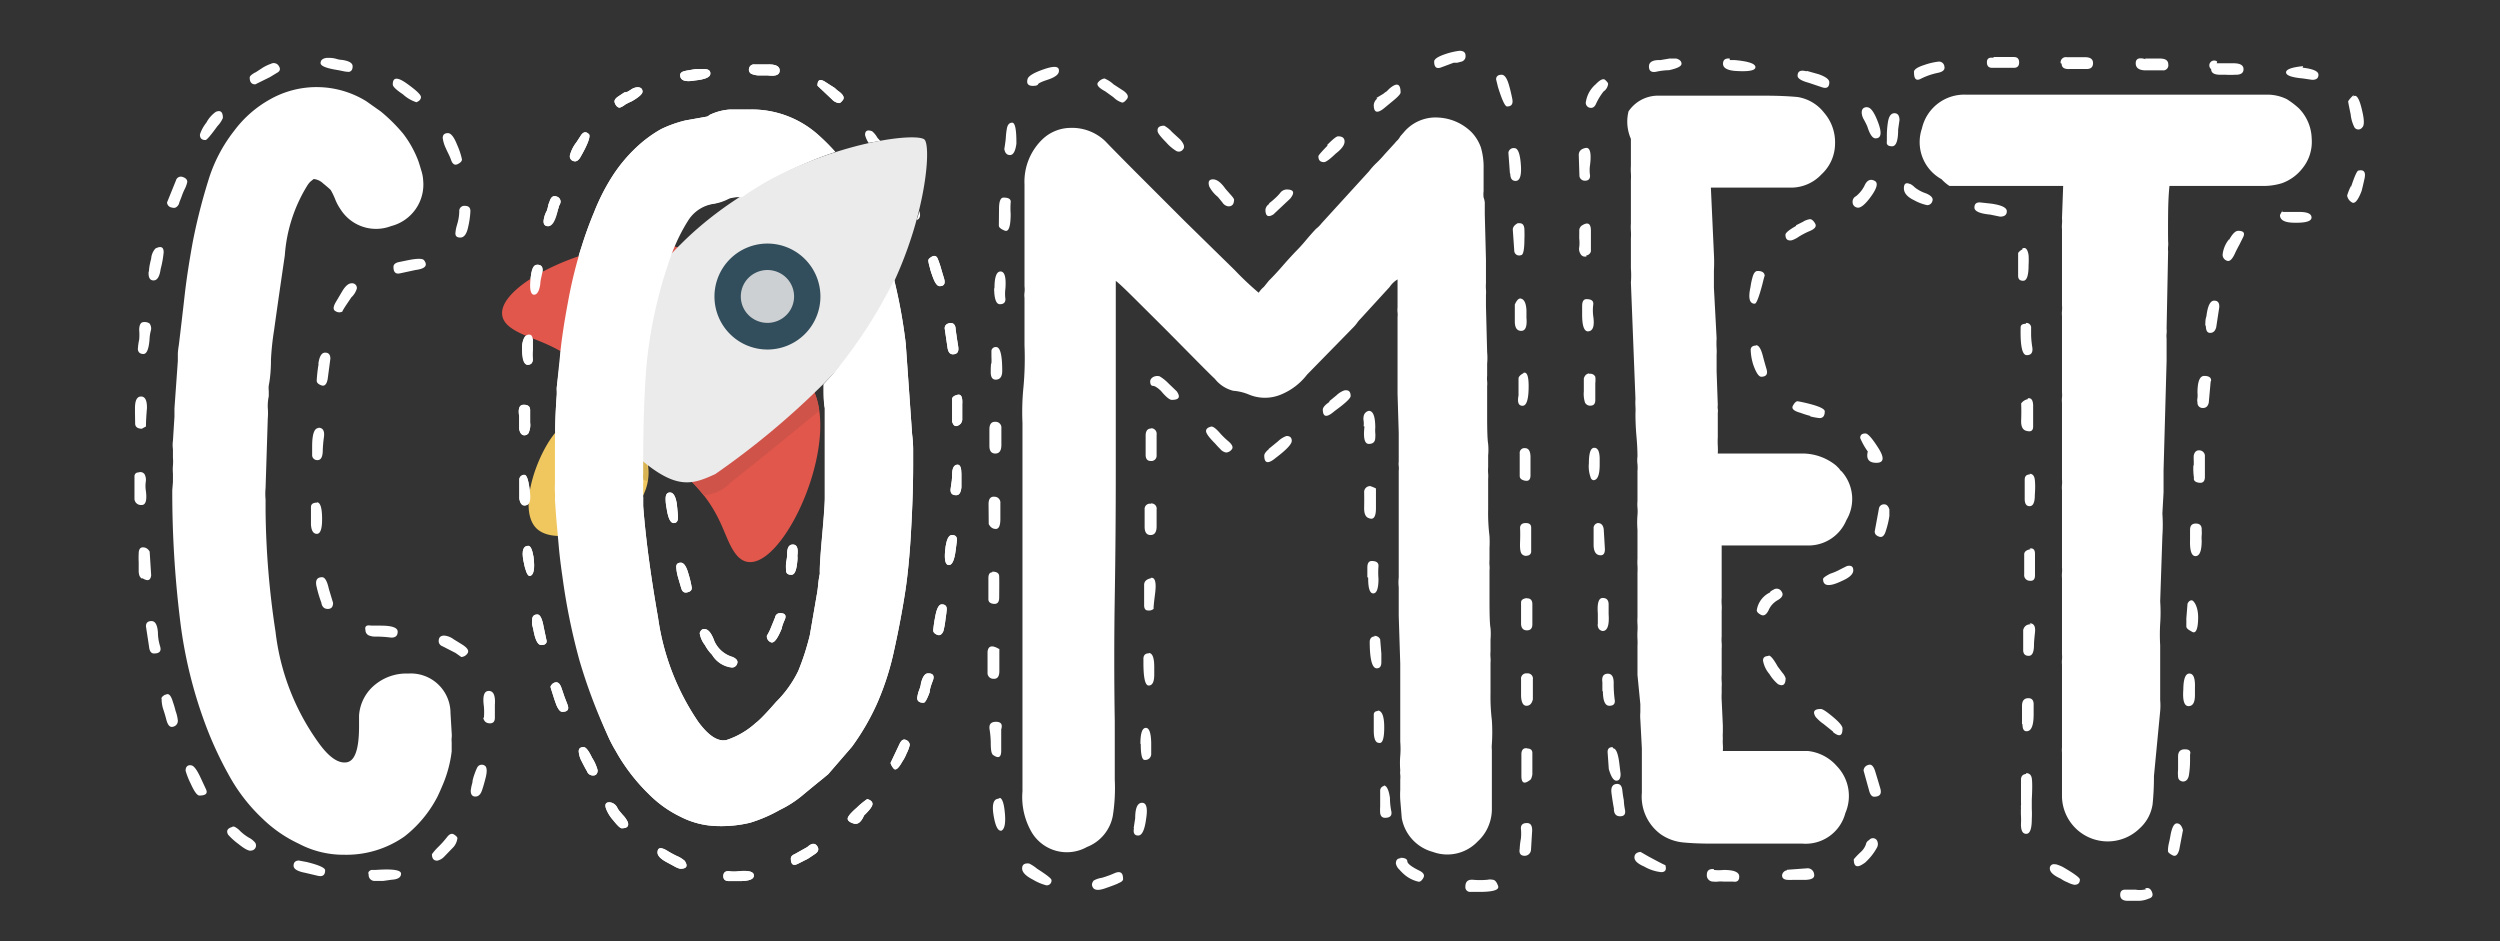 <svg id="Calque_3" data-name="Calque 3" xmlns="http://www.w3.org/2000/svg" viewBox="0 0 148.17 55.79"><rect x="0" y="0" width="148.17" height="55.79" fill="#333333" stroke="none"/><defs><style>.cls-1{fill:#fff;}.cls-2{fill:#efc75e;}.cls-3{fill:#e2574c;}.cls-4{fill:#cf5349;}.cls-5{fill:#d7b354;}.cls-6{fill:#ebebeb;}.cls-7{fill:#324d5b;}.cls-8{fill:#ccd0d2;}</style></defs><title>COMET_LOGO_WHITE</title><path class="cls-1" d="M8,24.46v-.27q0-.69.36-.69t.35.69q-.06.69-.06,1.09c-.18.09-.25.13-.22.13q-.4,0-.42-.29ZM8.21,28a.3.3,0,0,1,.36.11.71.71,0,0,1,.07.44,1.77,1.77,0,0,0,0,.5q.13.91-.27.88a.38.38,0,0,1-.4-.41V28.19C8,28.08,8.06,28,8.21,28Zm.22,6.3q-.2-.09-.21-.44c0-.23,0-.41,0-.55a4.62,4.62,0,0,1,0-.49q0-.38.25-.38t.4.25l.09,1.41Q8.9,34.57,8.43,34.26ZM8.25,20.12a3.19,3.19,0,0,0,0-.55q0-.47.26-.48a.51.51,0,0,1,.35.08.49.49,0,0,1,.07.46,2.73,2.73,0,0,0-.07.52q-.07.83-.36.83t-.33-.27A3.48,3.48,0,0,1,8.25,20.12ZM8.83,38.3l-.18-1.18q0-.31.33-.31t.38.67q0,.4.13.83t-.38.42Q8.87,38.72,8.83,38.3Zm0-22.21q0-.27.13-.76a1,1,0,0,1,.25-.6q.49-.25.49.22a5.92,5.92,0,0,1-.18,1q-.09.67-.42.67T8.81,16.09Zm1,25.08q.25-.15.42.44a5.28,5.28,0,0,1,.16.54,2.15,2.15,0,0,1,.13.56.35.35,0,0,1-.28.36q-.28.09-.41-.45-.07-.27-.17-.57a1.92,1.92,0,0,1-.1-.61C9.54,41.35,9.63,41.26,9.79,41.17Zm.6-30.48a.3.3,0,0,1,.4-.2q.27.09.27.29a1.61,1.61,0,0,1-.16.44,3.71,3.71,0,0,0-.18.44l-.09.23a2.09,2.09,0,0,0-.07.21q-.16.29-.41.2A.32.32,0,0,1,9.9,12Zm-.18,17.88v-.51a2.86,2.86,0,0,1,0-.47,2.87,2.87,0,0,0,0-.47q0-.2,0-.5a1.78,1.78,0,0,1,0-.5l.09-1.43v-.49l.2-2.81q0-.22,0-.45a4.41,4.41,0,0,1,.06-.49q.2-1.67.35-3t.48-3.14a34.28,34.28,0,0,1,.9-3.56,9,9,0,0,1,1.55-3,6.73,6.73,0,0,1,2.14-1.87A5.6,5.6,0,0,1,21.71,6l.85.6A9.86,9.86,0,0,1,23.9,7.93a6.35,6.35,0,0,1,.89,1.6q.07.2.18.58a2.24,2.24,0,0,1,.11.58,2.54,2.54,0,0,1-1.9,2.71,2.49,2.49,0,0,1-3-1,2.92,2.92,0,0,1-.31-.58,4,4,0,0,0-.27-.56q-.13-.13-.45-.39a.93.93,0,0,0-.56-.26l-.1.08-.1.08a1.36,1.36,0,0,0-.16.2,9.07,9.07,0,0,0-1.35,4.17q-.44,3-.64,4.46a15.71,15.71,0,0,0-.18,1.71q0,.88-.13,1.53a1.38,1.38,0,0,0,0,.33v.31a2.87,2.87,0,0,0-.06.67,4.05,4.05,0,0,1,0,.67l-.13,4.11a3.58,3.58,0,0,0,0,.67q0,.27,0,.67a50.16,50.16,0,0,0,.59,7.17,14,14,0,0,0,2.6,6.65q.89,1.21,1.62,1.09t.73-2.12v-.65a2.57,2.57,0,0,1,1-1.87,2.92,2.92,0,0,1,1.92-.62,2.35,2.35,0,0,1,2.5,2.34l.07,1.18a1.38,1.38,0,0,1,0,.28,1.2,1.2,0,0,0,0,.26q0,.11,0,.56a7.28,7.28,0,0,1-.49,1.88q-.25.6-.38.85a7.16,7.16,0,0,1-1.92,2.3,6,6,0,0,1-3.57,1.09A5.67,5.67,0,0,1,17.7,50a7.82,7.82,0,0,1-2.13-1.47,10.34,10.34,0,0,1-1.91-2.42,21.84,21.84,0,0,1-1.35-2.82,26.88,26.88,0,0,1-1.65-6.65,61.93,61.93,0,0,1-.45-7.59Zm1.07,16.79q.22,0,.54.67l.35.75q.17.37-.39.37-.2,0-.51-.69a4.48,4.48,0,0,1-.31-.78Q11,45.35,11.29,45.35ZM12.89,7.47q-.6.83-.71.83-.34,0-.33-.33a2.22,2.22,0,0,1,.38-.7,1.83,1.83,0,0,1,.56-.64q.42-.18.42.36A1.54,1.54,0,0,1,12.89,7.47ZM13.9,49a1.15,1.15,0,0,1,.33.25,2.73,2.73,0,0,0,.51.39,1.21,1.21,0,0,1,.38.3.3.3,0,0,1-.22.47q-.2.07-.77-.39a3.9,3.9,0,0,1-.61-.55q-.18-.33.22-.45A.17.17,0,0,1,13.9,49Zm1.23-44.7L15.59,4a2.72,2.72,0,0,1,.47-.22.35.35,0,0,1,.42.07q.25.31-.07.47L16,4.57,15.13,5q-.33,0-.33-.4Q14.79,4.48,15.13,4.29ZM17.7,51l.48.09q1.09.27,1.09.49,0,.42-.42.33l-.76-.18q-.69-.13-.69-.42T17.7,51Zm1.08-21.23q.31,0,.31,1,0,.87-.31.87t-.35-.54q0-.54,0-1.07Q18.45,29.79,18.79,29.79Zm.09-4.42q.4,0,.33.55a7.43,7.43,0,0,0-.07.77q0,.6-.31.6A.3.3,0,0,1,18.5,27v-.54Q18.5,25.37,18.88,25.37Zm.18,10.38a7.34,7.34,0,0,1-.28-.93q-.15-.59.32-.59.25,0,.4.69l.25.83q0,.36-.31.36T19.05,35.75Zm-.18-14.18q.09-.65.4-.65t.31.36l-.16,1.21q-.09.47-.37.37t-.28-.28A9.46,9.46,0,0,1,18.88,21.58ZM20.35,4.22l-.29-.06Q19,4,19,3.74t.36-.31h.18a1.5,1.5,0,0,1,.4.06,1.29,1.29,0,0,0,.33.06q.63.09.63.38t-.22.33A1.7,1.7,0,0,1,20.35,4.22Zm.49,13.38-.27.4q-.36.54-.25.45a.39.39,0,0,1-.42,0q-.25-.11,0-.54l.39-.66q.28-.46.55-.46a.28.28,0,0,1,.31.31A1.2,1.2,0,0,1,20.84,17.61ZM22,37.08l.57,0q1,0,1,.36t-.39.35a6.48,6.48,0,0,0-.9-.06,1,1,0,0,1-.42-.07.34.34,0,0,1-.2-.31Q21.58,37,22,37.08Zm0,14.48.25,0q1.52-.11,1.52.22t-.56.36l-.49.07h-.56a.35.35,0,0,1-.31-.38C21.8,51.71,21.85,51.63,22,51.56ZM24.11,4.95q.84.6.84.8t-.27.31a2.17,2.17,0,0,1-.8-.47q-.6-.4-.6-.58Q23.27,4.35,24.11,4.95Zm-.46,10.58.54-.11q.8-.16.94,0,.36.47-.49.58l-.93.2q-.39.09-.39-.38Q23.32,15.6,23.65,15.53Zm2.29,34.7a5.86,5.86,0,0,0,.55-.61q.22-.29.42-.16t.2.22a1,1,0,0,1-.22.51l-.58.6a.78.78,0,0,1-.4.22q-.31,0-.31-.38S25.71,50.46,25.94,50.23Zm.39-12.56a1.08,1.08,0,0,1,.56.22l.47.29q.51.31.35.54a.47.47,0,0,1-.37.22L27,38.7l-.78-.4A.32.32,0,0,1,26,38Q26,37.67,26.33,37.67Zm.22-29.78q.27,0,.55.71a4.15,4.15,0,0,1,.28.85c0,.1-.09.2-.26.28s-.3,0-.39-.26-.17-.37-.3-.67a2,2,0,0,1-.19-.62Q26.24,7.89,26.55,7.89Zm.54,5.42a2.77,2.77,0,0,0,.13-.78.3.3,0,0,1,.33-.33q.33,0,.33.31a5.09,5.09,0,0,1-.13.93q-.13.64-.47.64T27,13.74A1.91,1.91,0,0,1,27.09,13.32ZM28,46.38q0-.16.13-.52t.2-.44a.31.31,0,0,1,.45,0q.13.18,0,.69t-.23.78q-.13.33-.39.32t-.26-.35A2.65,2.65,0,0,1,28,46.38Zm.68-3.84a4,4,0,0,0,0-.67q-.13-.92.29-.92t.36.83v.76q0,.34-.31.33T28.64,42.54Z"/><path class="cls-1" d="M58.59,29.88q0-.47.35-.44a.35.35,0,0,1,.35.39v.93q0,.59-.27.59t-.42-.29Zm.22,4q.4,0,.41.27t0,1.27q0,.4-.32.37t-.32-.28V34.24Q58.59,33.92,58.81,33.92Zm.42,4.55,0,1.34q0,.49-.35.46a.34.34,0,0,1-.35-.37V38.63Q58.59,38.08,59.24,38.48ZM59,25a.34.34,0,0,1,.35.37v1q0,.51-.36.51t-.35-.48q0-.48,0-.95T59,25Zm-.17,19.7q-.11-.07-.11-.69a5.38,5.38,0,0,0-.07-.78q-.07-.45.38-.45t.31.45v1.29Q59.33,45.11,58.81,44.71Zm-.07-23.16a3.29,3.29,0,0,0,0-.39s0-.13,0-.31a.25.25,0,0,1,.28-.27q.36,0,.36,1.41,0,.49-.35.52T58.72,22A3.82,3.82,0,0,1,58.74,21.55Zm.51,25.75q.22.09.29.94t-.2,1q-.31.07-.47-.89t.27-1Zm-.33-30.2q0-1,.36-1t.29,1a2.35,2.35,0,0,0,0,.64q0,.3-.33.3T58.92,17.09Zm.27-4.71q0-.67.27-.67.47,0,.42.3a4.5,4.5,0,0,0,0,.66q0,1.14-.35,1t-.35-.3Zm.32-3.58q.06-.39.08-.59a4.29,4.29,0,0,1,.06-.56q.06-.38.32-.38t.25,1.25q-.09.67-.38.67T59.52,8.8ZM74.91,17l.29-.36q.4-.4.79-.85t.79-.87q.31-.31.61-.67t.61-.69a1.78,1.78,0,0,0,.33-.33l2.81-3.08a4.06,4.06,0,0,1,.45-.5,6,6,0,0,0,.47-.5l.63-.69a1,1,0,0,1,.15-.16A1.32,1.32,0,0,0,83,8.07l.29-.33a2.46,2.46,0,0,1,2-.77,3,3,0,0,1,1.94.88,2.55,2.55,0,0,1,.54.89A4.16,4.16,0,0,1,87.93,10q0,.82,0,1.33a1.52,1.52,0,0,0,0,.37A1.26,1.26,0,0,1,88,12v.69l.07,2.7q0,.27,0,.69v.71a2.31,2.31,0,0,0,0,.36,2.06,2.06,0,0,1,0,.33v.67l.07,2.72a3.76,3.76,0,0,1,0,.69q0,.42,0,.71a1.63,1.63,0,0,0,0,.32,1.52,1.52,0,0,1,0,.3q0,.54,0,1.81t.06,1.61a3.77,3.77,0,0,1,0,.69q0,.42,0,.69a2.25,2.25,0,0,0,0,.37,1.91,1.91,0,0,1,0,.32q0,.49,0,1.79a11.31,11.31,0,0,0,.08,1.61,6.56,6.56,0,0,1,0,.69q0,.42,0,.71a1.87,1.87,0,0,0,0,.33,1.51,1.51,0,0,1,0,.29q0,.47,0,1.81t.06,1.61a4.07,4.07,0,0,1,0,.69q0,.38,0,.71a2,2,0,0,0,0,.35,1.91,1.91,0,0,1,0,.32q0,.54,0,1.8a11.62,11.62,0,0,0,.08,1.6,10.77,10.77,0,0,1,0,1.41,1.8,1.8,0,0,0,0,.35c0,.07,0,.17,0,.3l0,2.05q0,.67,0,1.21a2.64,2.64,0,0,1-.29,1.14,2.51,2.51,0,0,1-.54.71,2.48,2.48,0,0,1-2.67.63,2.54,2.54,0,0,1-1.84-2l-.09-1.09a5.17,5.17,0,0,1,0-.59q0-.3,0-.61a1.35,1.35,0,0,0,0-.29,1,1,0,0,1,0-.25,5.43,5.43,0,0,1,0-.86,5.05,5.05,0,0,0,0-.84l0-2.32q0-.6,0-1.15t0-1.15l-.09-2.84q0-.4,0-.85t0-.85a2.57,2.57,0,0,1,0-.57q0-.35,0-.61c0-.21,0-.39,0-.56s0-.36,0-.58q0-1.16,0-2.27t0-2.31a1.19,1.19,0,0,0,0-.28,1,1,0,0,1,0-.26q0-.4,0-.85t0-.85l-.07-2.32q0-.6,0-1.14t0-1.16q0-.31,0-.57t0-.57V18.79a1.18,1.18,0,0,0,0-.27,1.35,1.35,0,0,1,0-.29l0-1.67a1.49,1.49,0,0,0-.47.45l-1.72,1.88a1.85,1.85,0,0,0-.21.25,1.89,1.89,0,0,1-.21.25L77.47,22.2a3.74,3.74,0,0,1-1.54,1.18,2.46,2.46,0,0,1-1.92,0,3,3,0,0,0-.92-.22A2,2,0,0,1,72,22.45q-.2-.18-1.09-1.08L69,19.44l-1.87-1.86q-.85-.84-1-.93,0,2.32,0,4.55t0,4.53q0,.6,0,1.13t0,1.1q0,3.71-.06,7.4t0,7.38q0,.33,0,.56c0,.15,0,.33,0,.54q0,.83,0,2.35a10.64,10.64,0,0,1-.11,2.13,2.47,2.47,0,0,1-1.54,1.88,2.43,2.43,0,0,1-3.26-.85,4.15,4.15,0,0,1-.56-2.46q0-.78,0-1.5t0-1.47v-3q0-.78,0-1.5t0-1.52v-3q0-.74,0-1.46t0-1.51v-3q0-.36,0-.71t0-.78q0-.8,0-2.37a14.74,14.74,0,0,1,.06-2.14,18.88,18.88,0,0,0,.06-2.46q0-1.83,0-2.81a1.26,1.26,0,0,1,0-.32,1.5,1.5,0,0,0,0-.37V12.38q0-.38,0-.71t0-.74a3.49,3.49,0,0,1,1.09-2.7,2.44,2.44,0,0,1,1.61-.65,2.84,2.84,0,0,1,2.1.8q.29.31,1.69,1.72l3,3L73.17,16a18.15,18.15,0,0,0,1.43,1.35A1.56,1.56,0,0,1,74.91,17ZM61,51.18a2.42,2.42,0,0,1,.47.31q.85.54.85.67a.28.28,0,0,1-.31.31,3,3,0,0,1-.78-.33q-.65-.33-.65-.67T61,51.18ZM60.91,4.66q.11-.27,1-.57t.85.12q0,.31-.74.54-.47.16-.5.25t-.32.09Q60.78,5.08,60.91,4.66Zm5.34,47.71q-.31.13-.78.29t-.65,0q-.2-.22,0-.47a1.31,1.31,0,0,1,.47-.16,5.8,5.8,0,0,0,.77-.28q.5-.21.5.32Q66.6,52.23,66.25,52.36ZM66,5.77l-.5-.36q-.62-.33-.4-.55a.62.62,0,0,1,.36-.21A1.86,1.86,0,0,1,66,5l.6.39q.36.27.19.48c-.11.14-.2.21-.28.21A1.2,1.2,0,0,1,66,5.77Zm1.19,43.31.09-.58q0-.91.4-.92t.25.94q-.13,1-.47,1T67.21,49.08Zm.4-5q0-.92.31-.94t.33.89v.65a.35.35,0,0,1-.38.36Q67.61,45.06,67.61,44.1Zm.49-5.38q.33,0,.33.83c0,.27,0,.42,0,.45q0,.65-.33.65t-.31-1.52Q67.74,38.72,68.1,38.72Zm.12-4.45q.39-.08.26.93t-.07.89a.42.42,0,0,1-.36.11c-.15,0-.22-.12-.22-.31V34.64Q67.83,34.35,68.22,34.27Zm0-4.41a.31.31,0,0,1,.35.36v1q0,.51-.36.51t-.35-.52q0-.52,0-1A.31.31,0,0,1,68.22,29.86Zm0-4.46a.33.33,0,0,1,.35.38l0,1.27a.31.31,0,0,1-.36.29c-.19,0-.29-.13-.29-.36V25.78Q67.92,25.37,68.27,25.4Zm.52-3.08a2.4,2.4,0,0,1,.52.41l.5.48q.36.51-.29.51-.2,0-.65-.54-.31-.29-.47-.29c-.1,0-.16-.09-.16-.27S68.43,22.2,68.79,22.32ZM69,7.45a1.72,1.72,0,0,1,.46.37l.48.44q.36.4.17.6a.3.3,0,0,1-.39.09,2.54,2.54,0,0,1-.61-.52q-.5-.5-.5-.66Q68.57,7.45,69,7.45ZM71.8,25.28q.16,0,.48.36a4.6,4.6,0,0,0,.52.51q.36.31.2.49a.45.45,0,0,1-.33.18.58.58,0,0,1-.35-.21,4.37,4.37,0,0,1-.3-.32q-.54-.54-.54-.74T71.8,25.28ZM72.45,12l-.27-.33a1.92,1.92,0,0,1-.51-.62q-.13-.42.22-.42t.74.56l.29.33c.15.16.22.27.22.31q0,.4-.33.4A.48.48,0,0,1,72.45,12Zm2.75,14.6.54-.44a1.39,1.39,0,0,1,.51-.32q.31,0,.31.29t-.94,1q-.69.58-.69-.13Q74.93,26.85,75.2,26.62Zm0-14.54a3.38,3.38,0,0,0,.36-.3,2.63,2.63,0,0,0,.31-.32.5.5,0,0,1,.38-.21q.65,0,.22.54l-1,.94Q75,13,75,12.43A.46.46,0,0,1,75.24,12.08Zm3.45-3.46q.52-.53.66-.52.38,0,.38.31t-.52.71q-.53.51-.7.51-.34,0-.33-.36Q78.17,9.15,78.69,8.62Zm.12,15.19.44-.36a1.3,1.3,0,0,1,.46-.29q.38-.07.38.33,0,.16-.6.63l-.2.15-.16.12q-.69.6-.69-.11Q78.43,24.06,78.81,23.81Zm2.05,1.47a1.29,1.29,0,0,0,0-.31.66.66,0,0,1,0-.27.39.39,0,0,1,.31-.33q.38,0,.38,1a1.91,1.91,0,0,0,0,.32,1.41,1.41,0,0,1,0,.26q0,.38-.38.38T80.87,25.28Zm.33,3.53a2.42,2.42,0,0,1,.4.16q0,.4,0,1.17t-.42.59q-.29-.09-.28-.62t0-.94A.35.35,0,0,1,81.2,28.81Zm-.11,5.42q0-.18,0-.57t.26-.39q.42,0,.4.31a4.28,4.28,0,0,0,0,.74q0,.87-.31.87T81.09,34.24Zm.4,3.48a.35.35,0,0,1,.36.2l.07.85v.51q0,.36-.27.36-.42,0-.42-1.61Q81.22,37.72,81.49,37.72Zm.13-31.88L82,5.55a.93.93,0,0,1,.18-.13l.07-.07.09-.09q.67-.58.67.22,0,.13-.44.49L82,6.44q-.58.45-.58-.22A.54.54,0,0,1,81.63,5.84Zm.07,36.3q.4,0,.4,1t-.31.92q-.31,0-.31-.74l0-.45v-.49Q81.43,42.14,81.69,42.14Zm.36,4.44q.27,0,.38.74,0,.4.08.79t-.37.39q-.25,0-.29-.28a2.9,2.9,0,0,1,0-.39c0-.13,0-.28,0-.44s0-.32,0-.5A.28.28,0,0,1,82.05,46.58Zm1,4.29q.4,0,.41.21t.75.57q.33.18.2.41t-.27.23a1.93,1.93,0,0,1-.85-.42,2.75,2.75,0,0,1-.3-.3.66.66,0,0,1-.21-.37Q82.74,50.87,83,50.87ZM85.65,3.21a4.23,4.23,0,0,1,.85-.2q.36,0,.36.29a.33.33,0,0,1-.27.36l-.23.06-.21,0L85.4,4Q85,4.14,85,3.65,85,3.43,85.65,3.21Zm1.63,48.93a4.6,4.6,0,0,0,.89,0,.69.69,0,0,1,.29,0q.2,0,.33.37t-1.25.35h-.38a.28.28,0,0,1-.31-.31Q86.85,52.12,87.27,52.14ZM89,4.43q.27,0,.45.67.09.31.18.76t-.31.45q-.18,0-.54-1.16l-.11-.45Q88.68,4.43,89,4.43Zm.49,5.85-.09-1.23a.31.31,0,0,1,.36-.27q.31,0,.38,1t-.36.94Q89.51,10.69,89.51,10.28Zm.58,2.95q.27,0,.28.39t0,.5q0,1-.2,1a.29.29,0,0,1-.4-.22l-.09-1.29q0-.22.29-.38Zm0,4.46q.36,0,.4.69,0,.4,0,.45.07.78-.31.78t-.38-.56q0-.56,0-1C89.89,17.8,90,17.69,90.11,17.69Zm.2,4.42q.33-.16.33.78,0,1.16-.36,1.16T90,23.44q0-.61,0-1Q90,22.27,90.31,22.11ZM90.07,50.3a3.94,3.94,0,0,1,.07-.59,2.94,2.94,0,0,0,0-.62q0-.31.36-.31t.3.58l-.06,1a.38.38,0,0,1-.42.36Q90,50.69,90.07,50.3Zm.31-23.74q.33,0,.33.54v1.07q0,.38-.32.32t-.32-.28V26.87A.28.28,0,0,1,90.38,26.56ZM90.43,31q.32,0,.32.27v1.41a.24.24,0,0,1-.22.25.32.32,0,0,1-.33-.09q-.13-.13-.11-.68t0-.88Q90.11,31,90.43,31Zm.07,8.91a.31.31,0,0,1,.35.36v1.18q-.09.38-.38.38t-.32-.57q0-.57,0-1A.31.31,0,0,1,90.5,39.91Zm0-4.45q.32,0,.32.35V37q0,.36-.32.36T90.15,37V35.71C90.15,35.56,90.26,35.48,90.48,35.45Zm0,8.9q.32,0,.32.27v1.27a1,1,0,0,1-.09.29q-.56.47-.56-.2V44.66Q90.2,44.3,90.52,44.35Z"/><path class="cls-1" d="M93.57,9.19q0-.34.4-.42t.27,1a2.07,2.07,0,0,0,0,.64q0,.3-.3.3a.32.32,0,0,1-.33-.27Zm.47,6a.29.29,0,0,1-.36-.13.55.55,0,0,1-.08-.42,2.24,2.24,0,0,0,0-.49.9.9,0,0,1,0-.13.82.82,0,0,1,0-.13v-.25a.36.36,0,0,1,.18-.29q.51-.31.51.33V14.9C94.26,15,94.19,15.11,94,15.15Zm-.27,3.5q0-.13,0-.55t.27-.41q.42,0,.39.31a2.66,2.66,0,0,0,0,.71q.13.89-.33.89Q93.77,19.61,93.77,18.65Zm.42,3.47a.32.32,0,0,1,.36.17,1.61,1.61,0,0,1,0,.38l0,1q0,.31-.25.33a.34.34,0,0,1-.36-.18,1.68,1.68,0,0,1-.07-.66v-.77Q93.95,22.16,94.19,22.13ZM94.57,5l0,0,0,0a0,0,0,0,1,0,0q.4-.42.57-.26t.17.23a.61.61,0,0,1-.27.45,3.68,3.68,0,0,0-.45.74q-.13.29-.39.22A.3.3,0,0,1,94,6,1.7,1.7,0,0,1,94.57,5Zm-.29,23.31a1.87,1.87,0,0,1-.11-.85q0-.91.31-.92t.33.6l0,.4q0,.92-.38.92A.22.22,0,0,1,94.28,28.32ZM94.7,31q.3,0,.35.37l.07,1.18q0,.36-.25.36-.4,0-.42-.58l0-1A.3.3,0,0,1,94.7,31Zm0,6q0-.37,0-.64-.07-.92.29-.92t.35.41q0,.41,0,.55.07,1-.36,1Q94.69,37.34,94.69,37Zm.27,4q0-.18,0-.29c0-.07,0-.16,0-.27q-.07-.49.3-.51t.37.54a6.94,6.94,0,0,0,.06,1q.06.36-.32.36T95,40.93Zm.63,3.35q.27,0,.38.94l.07.58q0,.4-.25.4t-.45-.69l-.07-1Q95.27,44.28,95.58,44.28Zm.07,3.66q-.09-.47-.16-1t.33-.55q.27,0,.31.36t.09.6a3.61,3.61,0,0,0,.07.58q.07.38-.29.38T95.65,47.94ZM96.52,6.6a2.11,2.11,0,0,1,1.71-.93q1,0,1.84,0h2.23l.56,0,.54,0h1.14q1.14,0,2,.08a2.48,2.48,0,0,1,1.57.93,2.67,2.67,0,0,1,.65,1.83,2.48,2.48,0,0,1-.8,1.82,2.47,2.47,0,0,1-1.76.79l-4.8,0,.18,3.93a9.23,9.23,0,0,1,0,1q0,.5,0,1l.16,3a5.24,5.24,0,0,0,0,.6,2.58,2.58,0,0,1,0,.36q0,.69,0,1l.07,2a.78.78,0,0,0,0,.23.76.76,0,0,1,0,.23l0,1.45a4.86,4.86,0,0,0,0,.51,4,4,0,0,1,0,.45h4.93a3.17,3.17,0,0,1,2.08.71l.18.18.07.1.09.08a2.45,2.45,0,0,1,.27,2.88,2.43,2.43,0,0,1-2.28,1.5h-5.11q0,.8,0,1.56t0,1.54a2.62,2.62,0,0,0,0,.4,2.31,2.31,0,0,1,0,.36l0,1.52a2.62,2.62,0,0,0,0,.4,2.13,2.13,0,0,1,0,.33q0,.45,0,.79t0,.75a2.7,2.7,0,0,0,0,.4,2.06,2.06,0,0,1,0,.33v.4a3,3,0,0,0,0,.38l.07,1.52v.39a2.92,2.92,0,0,0,0,.37,2.58,2.58,0,0,0,0,.36,2.71,2.71,0,0,1,0,.38l.56,0,.63,0H105q1.29,0,2.15,0a2.65,2.65,0,0,1,1.71.89,2.55,2.55,0,0,1,.51,2.79A2.43,2.43,0,0,1,106.83,50l-5.36,0q-1,0-1.71-.07a2.81,2.81,0,0,1-1.31-.47,2.76,2.76,0,0,1-1.14-2.48q0-.54,0-1.31t0-1.31l-.09-1.7a2.86,2.86,0,0,1,0-.45q0-.25,0-.47L97.05,40q0-.47,0-1.72a3.69,3.69,0,0,0,0-.4,4.23,4.23,0,0,1,0-.47,3.11,3.11,0,0,0,0-.42,3,3,0,0,1,0-.4q0-.67,0-1.38t0-1.27a3.42,3.42,0,0,0,0-.42,3.31,3.31,0,0,1,0-.4q0-.47,0-.86t0-.86a5.5,5.5,0,0,1,0-.87,2.51,2.51,0,0,0,0-.44,2.23,2.23,0,0,1,0-.39q0-.47,0-.89t0-.89a2.37,2.37,0,0,0,0-.41,1.81,1.81,0,0,1,0-.46q0-.51-.06-1.19t-.06-1.35a3.52,3.52,0,0,0,0-.42,3.65,3.65,0,0,1,0-.45l-.27-6.9a5.23,5.23,0,0,0,0-.83l0-1.79a3.46,3.46,0,0,0,0-.44,3.47,3.47,0,0,1,0-.44q0-.54,0-1.28t0-1.28a3.2,3.2,0,0,0,0-.42,3.11,3.11,0,0,1,0-.42V8.23A2.53,2.53,0,0,1,96.52,6.6Zm.71,43.89.47.27q1,.54,1,.51.13.42-.25.42a2.59,2.59,0,0,1-1-.33q-.58-.25-.58-.54T97.23,50.49ZM98.41,3.56l.54-.09h.4q.31.09.31.31t-.74.38a3.8,3.8,0,0,0-.75.09q-.44.09-.44-.31T98.41,3.56Zm3.17,48a2.85,2.85,0,0,0,.58,0q.91,0,.92.38t-.38.31h-.56a1.46,1.46,0,0,0-.31,0,1.25,1.25,0,0,1-.29,0,.37.37,0,0,1-.38-.4Q101.16,51.47,101.58,51.51Zm.94-48h0l.29,0q1.23.11,1.23.42t-1.25.22q-.67-.07-.67-.42T102.52,3.47ZM103.75,17a4,4,0,0,1,.12-.57q.1-.37.3-.37.42,0,.42.31,0-.09-.13.45Q104.15,18,104,18,103.53,18,103.75,17Zm.33,3.46q.25,0,.42.71.07.27.2.71t-.31.45q-.22,0-.47-.69a3.19,3.19,0,0,1-.16-.92C103.77,20.57,103.88,20.48,104.08,20.48Zm.83,14.62a.79.79,0,0,1,.2-.13.33.33,0,0,1,.48.11q.19.27-.23.51a1.25,1.25,0,0,0-.54.6q-.2.4-.45.27t-.25-.27A1.4,1.4,0,0,1,104.91,35.11Zm-.09,3.77q.18,0,.54.65l.27.36a1,1,0,0,1,.2.33q0,.58-.45.36a2.41,2.41,0,0,1-.51-.6,1.67,1.67,0,0,1-.38-.8Q104.49,38.88,104.82,38.88Zm1.09,12.7,1.23-.09a.39.39,0,0,1,.38.36q.07.33-.6.33l-.58,0H106q-.38,0-.38-.27A.34.34,0,0,1,105.91,51.58Zm.54-38.2.4-.2a1.06,1.06,0,0,1,.42-.16q.16,0,.31.26t-.36.46a4.61,4.61,0,0,0-.61.32,1.52,1.52,0,0,1-.41.21q-.38.07-.38-.33Q105.83,13.74,106.45,13.39Zm.84,11.3a4.94,4.94,0,0,1-.57-.18q-.6-.16-.46-.42t.28-.27a9.42,9.42,0,0,1,.94.22q.67.2.67.38,0,.4-.31.4A4.27,4.27,0,0,1,107.29,24.68Zm-.21-20.45.71.2q.62.22.63.47,0,.45-.44.3l-.77-.26q-.67-.18-.67-.42Q106.54,4.08,107.08,4.23Zm1.56,39.16-.56-.45a2.42,2.42,0,0,1-.47-.42q-.29-.47.31-.47.16,0,.74.49t.54.69Q109.2,43.84,108.64,43.39ZM108.48,34a3.38,3.38,0,0,0,.6-.26l.38-.19q.38-.09.38.25t-.67.63q-1.12.54-1.12-.11Q108.06,34.21,108.48,34ZM110,11.63a1.86,1.86,0,0,0,.54-.7q.22-.4.57-.21t-.32,1.06q-.47.6-.73.52a.32.32,0,0,1-.26-.32A.36.36,0,0,1,110,11.63Zm.27,38.88h0a1.12,1.12,0,0,0,.32-.47.34.34,0,0,1,.19-.25.28.28,0,0,1,.45,0,.44.44,0,0,1,0,.47,3.3,3.3,0,0,1-.6.78.83.83,0,0,1-.2.16q-.56.38-.56-.27S110,50.76,110.27,50.51Zm.29-24.82q.22,0,.77.87t-.12.87-.51-.67a4.05,4.05,0,0,1-.45-.8Q110.25,25.69,110.56,25.69Zm.11-19.33q.31,0,.65.92t-.16.92q-.27,0-.49-.71-.07-.16-.2-.4a.9.9,0,0,1-.13-.4Q110.33,6.35,110.67,6.35Zm.09,40.43-.31-1.12a.36.36,0,0,1,.27-.33q.27-.11.42.38t.3,1q.15.5-.37.5Q110.85,47.21,110.76,46.78Zm.6-16.65a.3.3,0,0,1,.31-.25q.22,0,.31.31v.38a5.05,5.05,0,0,1-.2.85q-.13.47-.4.38c-.18-.06-.27-.16-.27-.31Z"/><path class="cls-1" d="M111.83,8a5.49,5.49,0,0,1,.07-.8q.09-.49.38-.49t.3.4l-.08.56q0,1-.36,1t-.31-.29Zm1.38,2.9a1.1,1.1,0,0,1,.28.21,2.16,2.16,0,0,0,.66.35q.47.2.38.45a.32.32,0,0,1-.31.25,2.77,2.77,0,0,1-.77-.29q-.61-.29-.61-.71T113.21,10.91Zm.84-7.05a3.93,3.93,0,0,1,.86-.2.32.32,0,0,1,.33.29q.07.29-.4.38a4,4,0,0,0-1,.35q-.4.21-.4-.37Q113.39,4.06,114.05,3.85Zm1,6.76a2.51,2.51,0,0,1-1.14-3,2.57,2.57,0,0,1,2.59-2q.83,0,1.75,0l1.8,0,7.14,0,7.17,0a2.61,2.61,0,0,1,1.18.27,4.94,4.94,0,0,1,.71.54,2.66,2.66,0,0,1,.76,1.8,2.49,2.49,0,0,1-.56,1.77,2.68,2.68,0,0,1-1.21.87,3.76,3.76,0,0,1-1.21.16l-.69,0-.65,0h-4.11q-.07.67-.08,1.64t0,1.64a1.52,1.52,0,0,1,0,.3,1.52,1.52,0,0,0,0,.3l-.09,4.58a1.35,1.35,0,0,1,0,.29,1.31,1.31,0,0,0,0,.29V21.4l-.18,6.47q0,.36,0,.65t0,.65l-.07,1.27a9.35,9.35,0,0,1,0,1.32l-.13,3.88a9.35,9.35,0,0,1,0,1.32,10.86,10.86,0,0,0,0,1.29q0,.34,0,.64t0,.66l0,1.27q0,.33,0,.67a3.7,3.7,0,0,1,0,.65L127.66,46a16.12,16.12,0,0,1-.08,1.67,2.4,2.4,0,0,1-.77,1.43,2.71,2.71,0,0,1-4.6-1.87q0-.67,0-1.28t0-1.33a1.91,1.91,0,0,1,0-.32c0-.08,0-.19,0-.32l0-1.92q0-.69,0-1.31t0-1.35a1.71,1.71,0,0,1,0-.31,1.66,1.66,0,0,0,0-.31l0-1.92q0-.67,0-1.28t0-1.33a1.66,1.66,0,0,1,0-.31,1.71,1.71,0,0,0,0-.31l0-1.92q0-.69,0-1.32t0-1.34a1.7,1.7,0,0,1,0-.31,1.83,1.83,0,0,0,0-.33l0-1.92q0-.67,0-1.28t0-1.33a1.71,1.71,0,0,1,0-.31,1.66,1.66,0,0,0,0-.31l0-1.92q0-.67,0-1.29t0-1.32a1.66,1.66,0,0,1,0-.31,1.88,1.88,0,0,0,0-.33l0-1.92q0-.67,0-1.28t0-1.31a1.7,1.7,0,0,1,0-.31,1.87,1.87,0,0,0,0-.33l.07-1.92-1.26,0-1.26,0h-4.22A2.47,2.47,0,0,1,115.07,10.62ZM117.38,12l.64.07q.92.13.92.45t-.4.32l-.58-.12q-.94-.09-.94-.42T117.38,12Zm.77-8.62h1.21q.31,0,.31.32t-.31.32h-1.29q-.31,0-.31-.33T118.15,3.43Zm1.71,11.35q.28-.15.37.39a4.79,4.79,0,0,1,0,.6q0,.91-.31.92t-.31-.3V16l0-1S119.67,14.88,119.86,14.78Zm.21,4.41a.28.28,0,0,1,.31.31v.42a5.44,5.44,0,0,0,.07.71q.07.47-.33.47t-.36-1.63Q119.75,19.19,120.07,19.19Zm0,26.68q.3,0,.35.31t0,1.27q0,.38,0,.35s0,0,0,.17a5.79,5.79,0,0,1,0,.63q0,.87-.33.87t-.31-.62a4.08,4.08,0,0,0,0-.44,4.71,4.71,0,0,1,0-.48.55.55,0,0,1,0-.16.45.45,0,0,0,0-.13l0-1.41Q119.8,45.89,120.1,45.87Zm.1-22.21q.31-.07.33.4,0,.89,0,1.27t-.42.25q-.31-.09-.29-.62t0-1C119.89,23.78,120,23.7,120.2,23.65Zm-.33,19.29q0-.6,0-1.06t.38-.46q.33,0,.31.42c0,.28,0,.46,0,.54q0,1-.42,1Q119.87,43.34,119.87,42.94Zm.45-14.82q.27,0,.31.36t0,.9q0,.66-.31.66T120,29.5q0-.54,0-1.07Q120,28.12,120.31,28.12Zm0,8.86q.38,0,.32.54t-.06.74q0,.65-.31.65t-.33-.31V37.34Q120,37,120.36,37Zm0-4.43q.32-.06.32.32v1.27q0,.36-.32.32a.33.33,0,0,1-.32-.37V32.83Q120,32.61,120.35,32.55Zm1.51,18.7a2.3,2.3,0,0,1,.47.18q1,.58,1,.74,0,.31-.33.31a1.47,1.47,0,0,1-.41-.15,1.69,1.69,0,0,1-.39-.21q-.65-.29-.65-.6A.24.24,0,0,1,121.85,51.25Zm.33-47.47a.31.31,0,0,1,.36-.35h1.09q.47,0,.47.35t-.38.35h-1Q122.19,4.12,122.19,3.78Zm5,48.92q.28-.11.41.2t-.19.4a1.56,1.56,0,0,1-.59.13h-.65q-.45,0-.45-.36c0-.22.12-.32.35-.3l.57,0A1.46,1.46,0,0,0,127.2,52.7Zm0-49.19h.89q.49,0,.49.35a.3.3,0,0,1-.33.35l-1,0q-.6,0-.6-.42T127.17,3.51ZM128.54,50q.06-.25.1-.49.13-.71.38-.71t.36.4l-.22,1.16q-.13.47-.4.33t-.27-.25A2,2,0,0,1,128.54,50Zm.55-4a1.78,1.78,0,0,1,0-.37v-.8q0-.42.4-.42t.31.31c0,.21,0,.33,0,.38q0,.38-.06.8t-.37.42Q129.06,46.27,129.09,45.94Zm.31-5.08q0-1,.36-1t.33.83q0,.4,0,.45,0,.65-.38.65T129.4,40.87Zm.18-4v-.27l.07-.87c.06-.13.14-.2.25-.2s.38.35.38,1-.12,1-.35.87-.35-.2-.35-.33Zm.22-4.8V31.4q0-.38.36-.37t.33.41a1.55,1.55,0,0,1,0,.28,1.91,1.91,0,0,0,0,.32q0,.91-.36.92T129.8,32Zm.22-4.49v-.31a2.32,2.32,0,0,1,0-.33q.07-.31.33-.3a.34.34,0,0,1,.33.3c0,.06,0,.26,0,.61s0,.57,0,.66q0,.4-.35.35t-.3-.3A3.69,3.69,0,0,1,130,27.54Zm1-5-.11,1.23q-.07.33-.36.32a.3.3,0,0,1-.31-.32.66.66,0,0,1,0-.27,1.51,1.51,0,0,0,0-.31q0-1,.4-1T131.05,22.54Zm-.31-3.28a1.45,1.45,0,0,1,0-.26q0-.17.06-.35.11-.91.45-.92t.31.4l-.18,1.18q-.09.33-.36.33T130.74,19.26Zm.67-15.6h1q.59,0,.59.35t-.51.33a4.08,4.08,0,0,1-.54,0l-.33,0q-.54,0-.54-.33A.28.28,0,0,1,131.41,3.65Zm.71,10.51q.31-.58.56-.58.49,0,.29.39l-.22.44q-.18.33-.25.49-.25.56-.49.45a.37.37,0,0,1-.25-.36A1.72,1.72,0,0,1,132.12,14.17Zm3.17-1.7,1,0q.74,0,.74.33t-1,.31q-.87,0-.87-.45A1.54,1.54,0,0,1,135.29,12.47Zm1.21-8.55q.94.11.94.42t-.38.3l-.54-.08q-1-.09-1-.36T136.5,3.92Zm2.86,7.1q.33-1,.45-1,.49-.11.36.48t-.18.75q-.33.85-.59.64a.56.56,0,0,1-.26-.39A3.22,3.22,0,0,1,139.35,11Zm.15-5.39q.28-.23.52.84.2.83,0,1a.28.28,0,0,1-.45,0,2.15,2.15,0,0,1-.23-.78q-.15-.71-.15-.78A1.73,1.73,0,0,1,139.5,5.63Z"/><path class="cls-1" d="M34.29,15.2a12.65,12.65,0,0,1,4.55-.74H39a6.29,6.29,0,0,1,.91.13,10.58,10.58,0,0,1,.78-1.51,2.17,2.17,0,0,1,1.52-1,2.92,2.92,0,0,0,.92-.31,1.84,1.84,0,0,1,.56-.09l.34,0A24.32,24.32,0,0,1,49.51,9a12.16,12.16,0,0,0-1-1,5.9,5.9,0,0,0-4-1.51q-.58,0-1.21,0a3.24,3.24,0,0,0-1.12.27.57.57,0,0,0-.16.09.28.28,0,0,1-.16.07l-1.23.22a7.15,7.15,0,0,0-1.43.51A7.43,7.43,0,0,0,38,8.48a9.06,9.06,0,0,0-1.79,2.1,12.32,12.32,0,0,0-1,2q-.42,1-.76,2.1C34.4,14.82,34.34,15,34.29,15.2Z"/><path class="cls-1" d="M31.27,21.62q.31,0,.31-.35a2.14,2.14,0,0,1,0-.52q0-.18,0-.55a.49.49,0,0,0,0-.12l-.41-.17a1.08,1.08,0,0,0-.22.81Q31,21.62,31.27,21.62Z"/><path class="cls-1" d="M35.53,24.73c-1.09-1.36-1.18-2.16-.93-2.92l-.07-.07c-.18-.15-.36-.28-.53-.41a8.75,8.75,0,0,0-.77-.5c0,.09,0,.21,0,.3L33,22.94a1.47,1.47,0,0,0,0,.23v.21c-.05.65-.09,1.4-.1,2.23l.2-.22A2.61,2.61,0,0,1,35.53,24.73Z"/><path class="cls-1" d="M46.65,32.9q0,.25-.06.45a2.87,2.87,0,0,0,0,.47c0,.16.1.25.31.25s.31-.28.36-.85a1.51,1.51,0,0,0,0-.29q.09-.65-.27-.65T46.65,32.9Z"/><path class="cls-1" d="M34,9.55q.21.07.39-.22l.09-.16.11-.2q.42-.8.33-1-.27-.29-.5.07l-.26.4a2.06,2.06,0,0,0-.38.76A.29.29,0,0,0,34,9.55Z"/><path class="cls-1" d="M39.93,31q.29,0,.25-.45t-.07-.71q-.11-.65-.4-.65c-.18,0-.26.13-.26.38a2.85,2.85,0,0,0,.06.56Q39.64,31,39.93,31Z"/><path class="cls-1" d="M45.7,38.07q.26.1.64-.84,0-.11.17-.5t-.28-.39a.29.29,0,0,0-.29.25l-.29.71a3.15,3.15,0,0,1-.2.38A.38.38,0,0,0,45.7,38.07Z"/><path class="cls-1" d="M42.2,38.79a1.57,1.57,0,0,0,1.18.76.32.32,0,0,0,.31-.23q.09-.23-.27-.39A1.71,1.71,0,0,1,42.34,38q-.22-.61-.49-.7t-.38.22a1.5,1.5,0,0,0,.31.71A2.39,2.39,0,0,0,42.2,38.79Z"/><path class="cls-1" d="M40.37,34.84c.06.22.17.31.35.27S41,35,41,34.84A6,6,0,0,0,40.8,34q-.18-.65-.45-.65t-.27.25a2.78,2.78,0,0,0,.11.63C40.27,34.5,40.33,34.71,40.37,34.84Z"/><path class="cls-1" d="M31.09,25.8a.32.32,0,0,0,.22-.11,1.08,1.08,0,0,0,.11-.64V24.3q0-.31-.38-.31t-.27.67v.76Q30.84,25.8,31.09,25.8Z"/><path class="cls-1" d="M52.17,8.35,52,8.16a1.33,1.33,0,0,0-.31-.38q-.42-.16-.42.22a1.49,1.49,0,0,0,.21.47Z"/><path class="cls-1" d="M54.53,12.72a.61.61,0,0,0-.06-.22c0,.17-.09.36-.14.54C54.45,13,54.53,12.91,54.53,12.72Z"/><path class="cls-1" d="M36.73,6.38a1,1,0,0,0,.32-.18A3.54,3.54,0,0,1,37.45,6q.62-.36.63-.56c0-.18-.1-.27-.31-.27a.81.81,0,0,0-.4.16l-.18.11L37,5.48l-.33.22c-.16.1-.25.21-.25.31S36.54,6.38,36.73,6.38Z"/><path class="cls-1" d="M56.47,21q.4,0,.32-.47t-.15-1c0-.3-.16-.42-.36-.38s-.29.15-.29.31l.16,1.09Q56.2,21,56.47,21Z"/><path class="cls-1" d="M55.24,16.29q.22.67.45.67.4,0,.26-.46t-.19-.64-.16-.47q-.13-.38-.47-.11a.2.2,0,0,0-.11.18,2.58,2.58,0,0,0,.09.4A2.89,2.89,0,0,0,55.24,16.29Z"/><path class="cls-1" d="M41.18,4.77q.89-.09.92-.38t-.36-.3l-.49,0-.58.1q-.36.06-.36.26Q40.31,4.93,41.18,4.77Z"/><path class="cls-1" d="M49.73,6.11q.09,0,.23-.19t-.19-.46l-.16-.12-.13-.12-.56-.36q-.47-.31-.47.22l.85.8A.69.69,0,0,0,49.73,6.11Z"/><path class="cls-1" d="M45,4.47h.52q.69.09.69-.29t-.71-.36h-.78a.29.29,0,0,0-.32.22.28.28,0,0,0,.12.33A1.17,1.17,0,0,0,45,4.47Z"/><path class="cls-1" d="M54.06,25.75l-.38-5.4A31.42,31.42,0,0,0,53,16.63a20.68,20.68,0,0,1-4.19,6.14h0c0,.14,0,.27,0,.41q0,.67.07,1l0,5.33q0,.49-.16,2.27T48.59,34q-.07.33-.1.66t-.08.59L48,37.63a14.59,14.59,0,0,1-.69,2.14A6.67,6.67,0,0,1,46,41.6q-.87,1-1.21,1.25a4.82,4.82,0,0,1-1.7,1q-.76.21-1.7-1.06A14.56,14.56,0,0,1,39,36.6q-.66-3.75-.88-6.61,0-.22,0-.55a2.42,2.42,0,0,1-.39.52,7.55,7.55,0,0,1-4.56,1.76l.05.61q.07.8.22,1.81a37.36,37.36,0,0,0,1,4.91A31.73,31.73,0,0,0,36,43.55a7.88,7.88,0,0,0,.49.95,10.32,10.32,0,0,0,.58.93,11.12,11.12,0,0,0,1.38,1.63,6.83,6.83,0,0,0,1.89,1.35,5,5,0,0,0,2.24.55,7.27,7.27,0,0,0,1.88-.2A8.67,8.67,0,0,0,46.22,48a6.53,6.53,0,0,0,1.35-.87q.61-.51,1.22-1l.13-.11.16-.13,1.41-1.63A14.14,14.14,0,0,0,52,41.65a16.35,16.35,0,0,0,1-3.14q.38-1.73.63-3.31T54,31.39q.12-2.13.12-3.81,0-.47,0-.92T54.06,25.75Z"/><path class="cls-1" d="M51.4,47.36a4.54,4.54,0,0,0-.62.51q-.54.47-.54.65t.36.29.61-.48q.5-.48.5-.68T51.4,47.36Z"/><path class="cls-1" d="M43.83,51.63a2.13,2.13,0,0,1-.65,0q-.31,0-.31.3c0,.18.1.28.31.29h.65q.85,0,.85-.33T43.83,51.63Z"/><path class="cls-1" d="M53.7,43.86q-.22-.11-.38.22l-.54,1.14a.9.9,0,0,0,.17.31q.17.25.52-.38a2.43,2.43,0,0,0,.26-.49,2.13,2.13,0,0,0,.19-.51A.33.33,0,0,0,53.7,43.86Z"/><path class="cls-1" d="M47.85,50.2l-.71.4q-.27.11-.27.27,0,.54.41.33l.61-.31.42-.28q.31-.21.11-.48T47.85,50.2Z"/><path class="cls-1" d="M55,39.91q-.27,0-.42.6,0,.13-.13.46a2.39,2.39,0,0,0-.09.39q0,.29.38.29.13,0,.36-.63,0-.2.18-.66T55,39.91Z"/><path class="cls-1" d="M56.76,27.54q-.33,0-.33.6,0,.33-.08.77t.32.44q.27,0,.31-.47,0-.29,0-.81T56.76,27.54Z"/><path class="cls-1" d="M56.75,23.4q-.32.08-.32.26l0,1.32q.13.47.51.13a.54.54,0,0,0,.09-.22v-.94Q57.07,23.32,56.75,23.4Z"/><path class="cls-1" d="M55.82,35.82q-.25,0-.38.67a8.31,8.31,0,0,0-.13.87q0,.16.23.26t.37-.21a4.22,4.22,0,0,0,.12-.65q.08-.54.08-.67C56.11,35.91,56,35.82,55.82,35.82Z"/><path class="cls-1" d="M56.42,31.71q-.31,0-.4.89t.22.89q.29,0,.4-.87l.07-.55Q56.76,31.71,56.42,31.71Z"/><path class="cls-1" d="M31.85,36.42q-.31,0-.31.33a1.37,1.37,0,0,0,0,.28l.07.28q.16.92.47.92T32.4,38l-.18-.85Q32.09,36.42,31.85,36.42Z"/><path class="cls-1" d="M31.62,33q-.11-.65-.31-.65-.45,0-.29.87t.36.92Q31.76,34.1,31.62,33Z"/><path class="cls-1" d="M31.34,29.8a4.86,4.86,0,0,1,.06-.69s0,0,0,0q-.11-.94-.31-.94a.28.28,0,0,0-.31.31v1.09q.07.4.31.4A.29.29,0,0,0,31.34,29.8Z"/><path class="cls-1" d="M32.15,16.12c0-.29-.05-.43-.31-.43s-.34.29-.4.85C31.67,16.39,31.9,16.26,32.15,16.12Z"/><path class="cls-1" d="M32.49,13.41q.25,0,.54-.85a1.35,1.35,0,0,1,.08-.25c0-.09.07-.18.1-.27a.31.31,0,0,0-.22-.39q-.29-.12-.42.3a1.35,1.35,0,0,0-.09.28,1.83,1.83,0,0,1-.07.26,1.57,1.57,0,0,0-.18.51Q32.16,13.41,32.49,13.41Z"/><path class="cls-1" d="M40.11,50.73a5.92,5.92,0,0,1-.6-.33q-.54-.31-.54.13,0,.29.6.6l.37.2a1.36,1.36,0,0,0,.37.16q.58,0,.27-.47A1.7,1.7,0,0,0,40.11,50.73Z"/><path class="cls-1" d="M36.91,48.3l-.17-.2a1.06,1.06,0,0,1-.15-.22.56.56,0,0,0-.47-.33q-.33,0-.2.38a2.22,2.22,0,0,0,.42.68q.38.48.51.48.47,0,.36-.36A1.5,1.5,0,0,0,36.91,48.3Z"/><path class="cls-1" d="M33.3,40.84q-.18-.6-.56-.31c-.07.07-.11.13-.11.18s.08.26.23.75.31.73.46.73q.49,0,.31-.44T33.3,40.84Z"/><path class="cls-1" d="M34.59,44.28q-.29,0-.29.25a1.41,1.41,0,0,0,.18.6q.18.36.31.58a.37.37,0,0,0,.38.25c.16,0,.25-.12.25-.31a2.6,2.6,0,0,0-.33-.74Q34.79,44.28,34.59,44.28Z"/><path class="cls-2" d="M37.34,25.7A3,3,0,0,1,37.69,30c-1.18,1.17-4.72,2.48-5.9,1.31s.14-4.7,1.31-5.87A3,3,0,0,1,37.34,25.7Z"/><path class="cls-3" d="M48.2,23.09c1.77,3.67-2.55,12.22-4.55,9.8-.81-1-.76-2.54-2.87-4.56a2.09,2.09,0,0,0,1.68-.68C44.54,26,48.2,23.11,48.2,23.09Z"/><path class="cls-3" d="M40.76,14.87c-4-1.8-13.16,2.49-10.54,4.51,1.06.82,2.75.77,4.93,2.91a2,2,0,0,1,.73-1.68C37.59,18.53,40.74,14.87,40.76,14.87Z"/><path class="cls-4" d="M39,14.46h-.17c-.87,1.06-3,3.69-4.3,5.34a2.47,2.47,0,0,0-.71,1.41,9.46,9.46,0,0,1,.79.61,2.62,2.62,0,0,1,.67-1.22C37,18.48,40,14.77,40,14.77A4.23,4.23,0,0,0,39,14.46Z"/><path class="cls-4" d="M48.22,23.15c-.52.44-3.8,3.13-5.75,4.66a2.39,2.39,0,0,1-1.5.72,9.24,9.24,0,0,1,.73.82,2.34,2.34,0,0,0,1.57-.72c1.63-1.29,4.19-3.37,5.28-4.28A4.25,4.25,0,0,0,48.22,23.15Z"/><path class="cls-5" d="M34.55,24.69a5.86,5.86,0,0,0,3.83,3.83,3.49,3.49,0,0,0-1-2.82A3.38,3.38,0,0,0,34.55,24.69Z"/><path class="cls-6" d="M54.79,8.27c.59.56-.28,8.86-6,14.5a47.16,47.16,0,0,1-6.4,5.33c-1.54.7-2.57,1.08-5.62-2S34.35,22.26,35,20.81a49.11,49.11,0,0,1,5.41-6.4C46.1,8.78,54.17,7.72,54.79,8.27Z"/><path class="cls-7" d="M47.7,15.35a3.14,3.14,0,1,1-4.43,0A3.14,3.14,0,0,1,47.7,15.35Z"/><path class="cls-8" d="M46.6,16.46a1.56,1.56,0,0,1,0,2.22,1.59,1.59,0,0,1-2.23,0,1.56,1.56,0,0,1,0-2.22A1.59,1.59,0,0,1,46.6,16.46Z"/><path class="cls-1" d="M31.4,29.08q-.11-.94-.31-.94a.28.28,0,0,0-.31.31v1.09q.07.4.31.4Q31.53,30,31.4,29.08Z"/><path class="cls-1" d="M31.09,25.8a.32.32,0,0,0,.22-.11,1.08,1.08,0,0,0,.11-.64V24.3q0-.31-.38-.31t-.27.67v.76Q30.84,25.8,31.09,25.8Z"/><path class="cls-1" d="M31.85,36.42q-.31,0-.31.33a1.37,1.37,0,0,0,0,.28l.07.28q.16.92.47.92T32.4,38l-.18-.85Q32.09,36.42,31.85,36.42Z"/><path class="cls-1" d="M31.62,33q-.11-.65-.31-.65-.45,0-.29.87t.36.92Q31.76,34.1,31.62,33Z"/><path class="cls-1" d="M33.11,12.31c0-.09.07-.18.1-.27a.31.31,0,0,0-.22-.39q-.29-.12-.42.3a1.35,1.35,0,0,0-.09.28,1.83,1.83,0,0,1-.07.26,1.57,1.57,0,0,0-.18.51q-.07.4.27.4t.54-.85A1.35,1.35,0,0,1,33.11,12.31Z"/><path class="cls-1" d="M40.11,50.73a5.92,5.92,0,0,1-.6-.33q-.54-.31-.54.13,0,.29.6.6l.37.2a1.36,1.36,0,0,0,.37.16q.58,0,.27-.47A1.7,1.7,0,0,0,40.11,50.73Z"/><path class="cls-1" d="M43.83,51.63a2.13,2.13,0,0,1-.65,0q-.31,0-.31.3c0,.18.1.28.31.29h.65q.85,0,.85-.33T43.83,51.63Z"/><path class="cls-1" d="M34.59,44.28q-.29,0-.29.25a1.41,1.41,0,0,0,.18.6q.18.36.31.58a.37.37,0,0,0,.38.25c.16,0,.25-.12.25-.31a2.6,2.6,0,0,0-.33-.74Q34.79,44.28,34.59,44.28Z"/><path class="cls-1" d="M36.91,48.3l-.17-.2a1.06,1.06,0,0,1-.15-.22.56.56,0,0,0-.47-.33q-.33,0-.2.38a2.22,2.22,0,0,0,.42.68q.38.48.51.48.47,0,.36-.36A1.5,1.5,0,0,0,36.91,48.3Z"/><path class="cls-1" d="M33.3,40.84q-.18-.6-.56-.31c-.07.07-.11.13-.11.18s.08.26.23.75.31.73.46.73q.49,0,.31-.44T33.3,40.84Z"/><path class="cls-1" d="M47.85,50.2l-.71.4q-.27.11-.27.27,0,.54.41.33l.61-.31.42-.28q.31-.21.11-.48T47.85,50.2Z"/><path class="cls-1" d="M49.73,6.11q.09,0,.23-.19t-.19-.46l-.16-.12-.13-.12-.56-.36q-.47-.31-.47.22l.85.8A.69.69,0,0,0,49.73,6.11Z"/><path class="cls-1" d="M55.24,16.29q.22.67.45.67.4,0,.26-.46t-.19-.64-.16-.47q-.13-.38-.47-.11a.2.2,0,0,0-.11.18,2.58,2.58,0,0,0,.09.4A2.89,2.89,0,0,0,55.24,16.29Z"/><path class="cls-1" d="M31.27,21.62q.31,0,.31-.35a2.14,2.14,0,0,1,0-.52q0-.18,0-.55t-.22-.37q-.42,0-.42.89T31.27,21.62Z"/><path class="cls-1" d="M45,4.47h.52q.69.09.69-.29t-.71-.36h-.78a.29.29,0,0,0-.32.22.28.28,0,0,0,.12.33A1.17,1.17,0,0,0,45,4.47Z"/><path class="cls-1" d="M56.47,21q.4,0,.32-.47t-.15-1c0-.3-.16-.42-.36-.38s-.29.15-.29.31l.16,1.09Q56.2,21,56.47,21Z"/><path class="cls-1" d="M41.18,4.77q.89-.09.92-.38t-.36-.3l-.49,0-.58.1q-.36.06-.36.26Q40.31,4.93,41.18,4.77Z"/><path class="cls-1" d="M34,9.55q.21.07.39-.22l.09-.16.11-.2q.42-.8.33-1-.27-.29-.5.07l-.26.4a2.06,2.06,0,0,0-.38.76A.29.29,0,0,0,34,9.55Z"/><path class="cls-1" d="M31.64,17.47q.29,0,.38-.62,0-.2.12-.68t-.3-.48q-.31,0-.4.87T31.64,17.47Z"/><path class="cls-1" d="M36.73,6.38a1,1,0,0,0,.32-.18A3.54,3.54,0,0,1,37.45,6q.62-.36.63-.56c0-.18-.1-.27-.31-.27a.81.81,0,0,0-.4.16l-.18.11L37,5.48l-.33.22c-.16.1-.25.21-.25.31S36.54,6.38,36.73,6.38Z"/><path class="cls-1" d="M55,39.91q-.27,0-.42.6,0,.13-.13.46a2.39,2.39,0,0,0-.09.39q0,.29.38.29.13,0,.36-.63,0-.2.18-.66T55,39.91Z"/><path class="cls-1" d="M39.93,31q.29,0,.25-.45t-.07-.71q-.11-.65-.4-.65c-.18,0-.26.13-.26.38a2.85,2.85,0,0,0,.06.56Q39.64,31,39.93,31Z"/><path class="cls-1" d="M40.37,34.84c.06.22.17.31.35.27S41,35,41,34.84A6,6,0,0,0,40.8,34q-.18-.65-.45-.65t-.27.25a2.78,2.78,0,0,0,.11.63C40.27,34.5,40.33,34.71,40.37,34.84Z"/><path class="cls-1" d="M56.75,23.4q-.32.08-.32.26l0,1.32q.13.47.51.13a.54.54,0,0,0,.09-.22v-.94Q57.07,23.32,56.75,23.4Z"/><path class="cls-1" d="M56.76,27.54q-.33,0-.33.6,0,.33-.08.77t.32.44q.27,0,.31-.47,0-.29,0-.81T56.76,27.54Z"/><path class="cls-1" d="M55.82,35.82q-.25,0-.38.67a8.31,8.31,0,0,0-.13.87q0,.16.23.26t.37-.21a4.22,4.22,0,0,0,.12-.65q.08-.54.08-.67C56.11,35.91,56,35.82,55.82,35.82Z"/><path class="cls-1" d="M56.42,31.71q-.31,0-.4.89t.22.89q.29,0,.4-.87l.07-.55Q56.76,31.71,56.42,31.71Z"/><path class="cls-1" d="M54.06,25.75l-.38-5.4A31.39,31.39,0,0,0,53,16.58a28.33,28.33,0,0,1-4.18,6.23c0,.13,0,.25,0,.38q0,.67.07,1l0,5.33q0,.49-.16,2.27T48.59,34q-.07.33-.1.66t-.08.59L48,37.63a14.59,14.59,0,0,1-.69,2.14A6.67,6.67,0,0,1,46,41.6q-.87,1-1.21,1.25a4.82,4.82,0,0,1-1.7,1q-.76.21-1.7-1.06A14.56,14.56,0,0,1,39,36.6q-.66-3.75-.88-6.61,0-.45,0-1.29a1.66,1.66,0,0,0,0-.31,1.71,1.71,0,0,1,0-.31v-.69q0-3.08.18-5.54a26.72,26.72,0,0,1,1-5.25q.4-1.32.63-1.85a10.43,10.43,0,0,1,.85-1.67,2.17,2.17,0,0,1,1.52-1,2.92,2.92,0,0,0,.92-.31,1.84,1.84,0,0,1,.56-.09h.21A19.57,19.57,0,0,1,49.49,9a12.18,12.18,0,0,0-1-1,5.9,5.9,0,0,0-4-1.51q-.58,0-1.21,0a3.24,3.24,0,0,0-1.12.27.57.57,0,0,0-.16.09.28.28,0,0,1-.16.07l-1.23.22a7.15,7.15,0,0,0-1.43.51A7.43,7.43,0,0,0,38,8.48a9.06,9.06,0,0,0-1.79,2.1,12.32,12.32,0,0,0-1,2q-.42,1-.76,2.1a26.58,26.58,0,0,0-.79,3.24q-.35,1.85-.48,3.26L33,22.94a1.47,1.47,0,0,0,0,.23v.21q-.11,1.38-.11,3.3,0,.54,0,1t0,1a4.31,4.31,0,0,0,0,.48,3.93,3.93,0,0,1,0,.46l.07,1q.09,1,.16,1.79t.22,1.81a37.36,37.36,0,0,0,1,4.91A31.73,31.73,0,0,0,36,43.55a7.88,7.88,0,0,0,.49.95,10.32,10.32,0,0,0,.58.93,11.12,11.12,0,0,0,1.38,1.63,6.83,6.83,0,0,0,1.89,1.35,5,5,0,0,0,2.24.55,7.27,7.27,0,0,0,1.88-.2A8.67,8.67,0,0,0,46.22,48a6.53,6.53,0,0,0,1.35-.87q.61-.51,1.22-1l.13-.11.16-.13,1.41-1.63A14.14,14.14,0,0,0,52,41.65a16.35,16.35,0,0,0,1-3.14q.38-1.73.63-3.31T54,31.39q.12-2.13.12-3.81,0-.47,0-.92T54.06,25.75Z"/><path class="cls-1" d="M51.4,47.36a4.54,4.54,0,0,0-.62.51q-.54.47-.54.65t.36.29.61-.48q.5-.48.5-.68T51.4,47.36Z"/><path class="cls-1" d="M53.7,43.86q-.22-.11-.38.22l-.54,1.14a.9.9,0,0,0,.17.31q.17.25.52-.38a2.43,2.43,0,0,0,.26-.49,2.13,2.13,0,0,0,.19-.51A.33.33,0,0,0,53.7,43.86Z"/><path class="cls-1" d="M46.59,33.34a2.87,2.87,0,0,0,0,.47c0,.16.1.25.31.25s.31-.28.36-.85a1.51,1.51,0,0,0,0-.29q.09-.65-.27-.65t-.33.63Q46.62,33.14,46.59,33.34Z"/><path class="cls-1" d="M45.7,38.07q.26.1.64-.84,0-.11.17-.5t-.28-.39a.29.29,0,0,0-.29.25l-.29.71a3.15,3.15,0,0,1-.2.38A.38.38,0,0,0,45.7,38.07Z"/><path class="cls-1" d="M42.34,38q-.22-.61-.49-.7t-.38.22a1.5,1.5,0,0,0,.31.71,2.39,2.39,0,0,0,.42.58,1.57,1.57,0,0,0,1.18.76.32.32,0,0,0,.31-.23q.09-.23-.27-.39A1.71,1.71,0,0,1,42.34,38Z"/></svg>